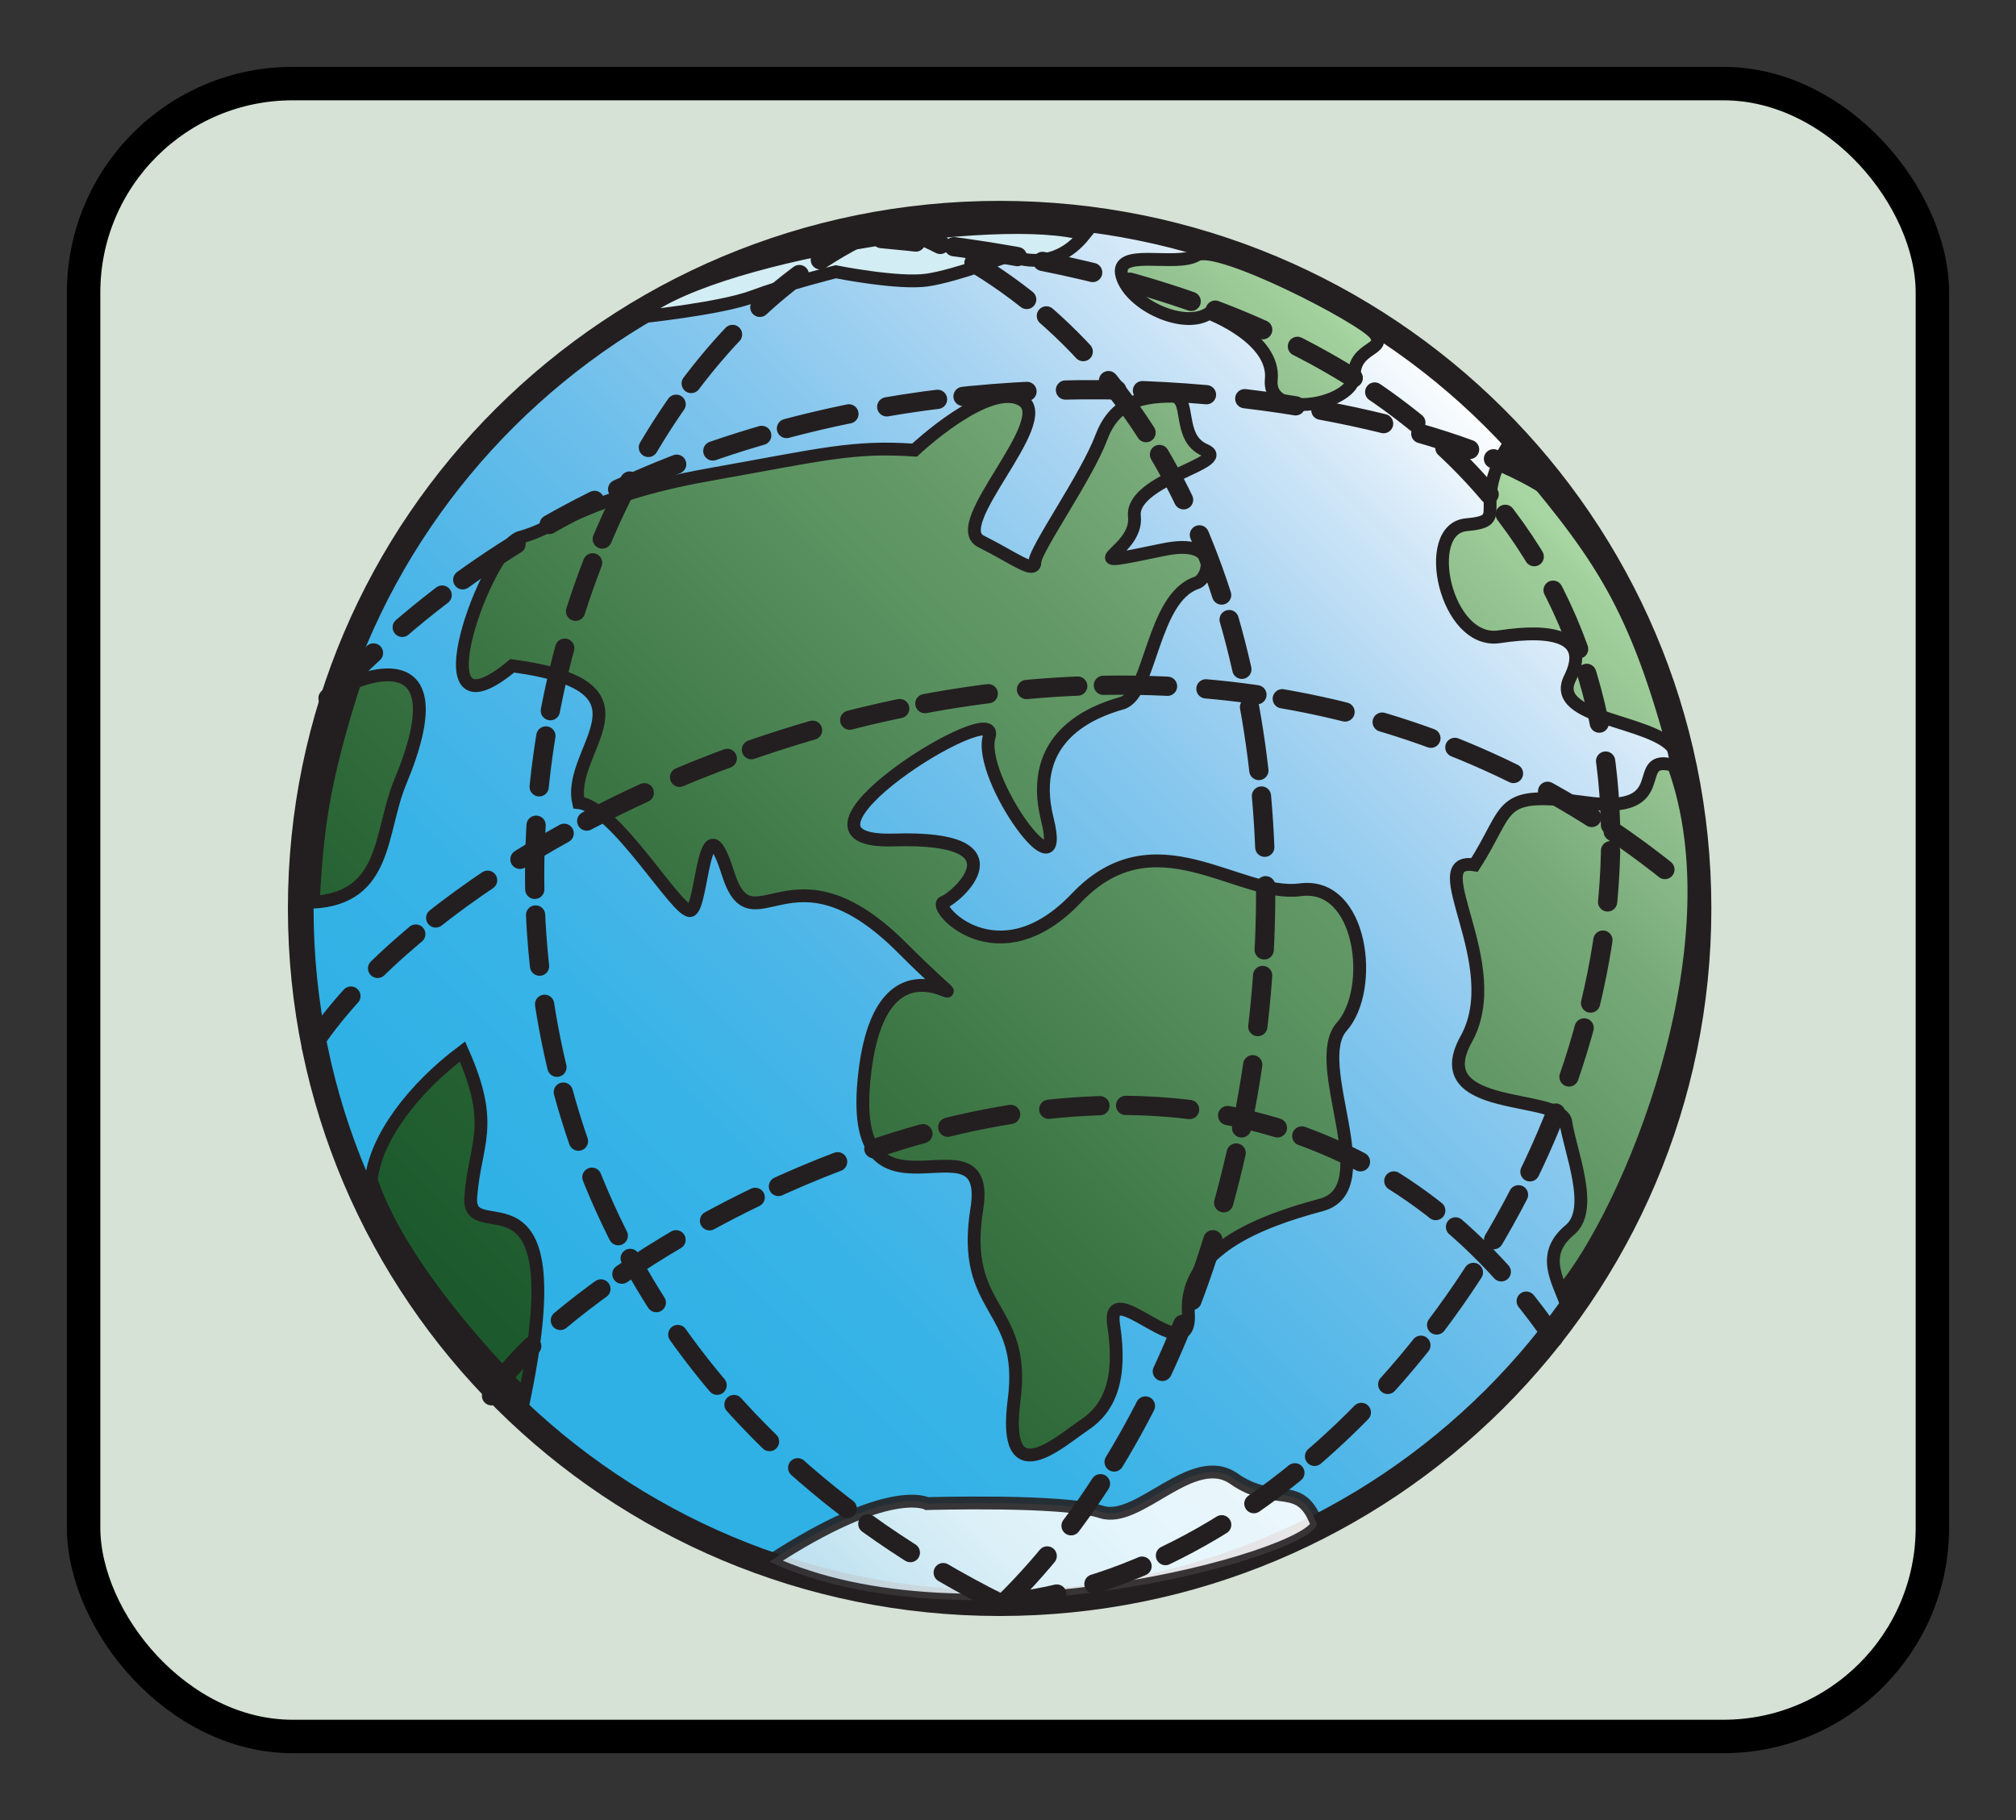 <?xml version="1.0"?>
<svg xmlns="http://www.w3.org/2000/svg" version="1.0" width="100%" height="100%" viewBox="1.207 42.202 96.461 87.088"><rect x="1.207" y="42.202" width="96.461" height="87.088" fill="#333333" stroke="none"/><style type="text/css"/><defs xmlns="http://www.w3.org/2000/svg" id="defs">
    <style type="text/css" id="style2386">
      @font-face {
        font-family: 'VKB KonQa'; 
        font-weight: normal;
        src: url("../fonts/VKB%20KonQa.svg#konqa") format(svg)
      }
      @font-face {
        font-family: 'Peace'; 
        font-weight: normal;
        src: url("../fonts/Peace.svg#peace") format(svg)
      }
   </style>
    <linearGradient x1="102.758" y1="92.284" x2="195.356" y2="184.881" id="XMLID_10_" gradientUnits="userSpaceOnUse" gradientTransform="matrix(-1,0,0,1,256,0)">
      <stop style="stop-color: rgb(66, 138, 255); stop-opacity: 1;" offset="0" id="stop2663"/>
      <stop style="stop-color: rgb(0, 51, 153); stop-opacity: 1;" offset="1" id="stop2665"/>
    </linearGradient>
    <linearGradient xmlns:inkscape="http://www.inkscape.org/namespaces/inkscape" xmlns:xlink="http://www.w3.org/1999/xlink" inkscape:collect="always" xlink:href="#XMLID_3_" id="linearGradient5715" gradientUnits="userSpaceOnUse" x1="38.841" y1="188.179" x2="189.468" y2="37.552"/>
    <linearGradient xmlns:inkscape="http://www.inkscape.org/namespaces/inkscape" xmlns:xlink="http://www.w3.org/1999/xlink" inkscape:collect="always" xlink:href="#XMLID_2_" id="linearGradient5713" gradientUnits="userSpaceOnUse" x1="94.924" y1="231.974" x2="141.136" y2="185.762"/>
    <linearGradient xmlns:inkscape="http://www.inkscape.org/namespaces/inkscape" xmlns:xlink="http://www.w3.org/1999/xlink" inkscape:collect="always" xlink:href="#XMLID_1_" id="linearGradient5711" gradientUnits="userSpaceOnUse" x1="34.131" y1="187.074" x2="187.72" y2="33.484"/>
    <linearGradient y2="37.552" x2="189.468" y1="188.179" x1="38.841" gradientUnits="userSpaceOnUse" id="XMLID_3_">
      <stop id="stop5274" style="stop-color:#1C5A2D" offset="0.022"/>
      <stop id="stop5276" style="stop-color:#256132" offset="0.148"/>
      <stop id="stop5278" style="stop-color:#3C7544" offset="0.363"/>
      <stop id="stop5280" style="stop-color:#58915F" offset="0.584"/>
      <stop id="stop5282" style="stop-color:#629866" offset="0.664"/>
      <stop id="stop5284" style="stop-color:#78AA79" offset="0.798"/>
      <stop id="stop5286" style="stop-color:#A2D09D" offset="0.968"/>
      <stop id="stop5288" style="stop-color:#A7D6A2" offset="0.983"/>
      <a:midPointStop xmlns:a="http://ns.adobe.com/AdobeSVGViewerExtensions/3.0/" style="stop-color:#1C5A2D" offset="0.022"/>
      <a:midPointStop xmlns:a="http://ns.adobe.com/AdobeSVGViewerExtensions/3.0/" style="stop-color:#1C5A2D" offset="0.59"/>
      <a:midPointStop xmlns:a="http://ns.adobe.com/AdobeSVGViewerExtensions/3.0/" style="stop-color:#58915F" offset="0.584"/>
      <a:midPointStop xmlns:a="http://ns.adobe.com/AdobeSVGViewerExtensions/3.0/" style="stop-color:#58915F" offset="0.595"/>
      <a:midPointStop xmlns:a="http://ns.adobe.com/AdobeSVGViewerExtensions/3.0/" style="stop-color:#A7D6A2" offset="0.983"/>
    </linearGradient>
    <linearGradient y2="185.762" x2="141.136" y1="231.974" x1="94.924" gradientUnits="userSpaceOnUse" id="XMLID_2_">
      <stop id="stop5259" style="stop-color:#D3E9F2" offset="0.09"/>
      <stop id="stop5261" style="stop-color:#DFEFF5" offset="0.203"/>
      <stop id="stop5263" style="stop-color:#F0F7FA" offset="0.42"/>
      <stop id="stop5265" style="stop-color:#FAFDFF" offset="0.666"/>
      <stop id="stop5267" style="stop-color:#FFFFFF" offset="1"/>
      <a:midPointStop xmlns:a="http://ns.adobe.com/AdobeSVGViewerExtensions/3.0/" style="stop-color:#D3E9F2" offset="0.09"/>
      <a:midPointStop xmlns:a="http://ns.adobe.com/AdobeSVGViewerExtensions/3.0/" style="stop-color:#D3E9F2" offset="0.235"/>
      <a:midPointStop xmlns:a="http://ns.adobe.com/AdobeSVGViewerExtensions/3.0/" style="stop-color:#FFFFFF" offset="1"/>
    </linearGradient>
    <linearGradient y2="33.484" x2="187.72" y1="187.074" x1="34.131" gradientUnits="userSpaceOnUse" id="XMLID_1_">
      <stop id="stop5239" style="stop-color:#2FB1E6" offset="0.09"/>
      <stop id="stop5241" style="stop-color:#38B3E7" offset="0.24"/>
      <stop id="stop5243" style="stop-color:#4DB6E8" offset="0.379"/>
      <stop id="stop5245" style="stop-color:#67BDEA" offset="0.514"/>
      <stop id="stop5247" style="stop-color:#86C7EE" offset="0.646"/>
      <stop id="stop5249" style="stop-color:#ABD5F2" offset="0.776"/>
      <stop id="stop5251" style="stop-color:#D5E9F8" offset="0.903"/>
      <stop id="stop5253" style="stop-color:#FFFFFF" offset="1"/>
      <a:midPointStop xmlns:a="http://ns.adobe.com/AdobeSVGViewerExtensions/3.0/" style="stop-color:#2FB1E6" offset="0.09"/>
      <a:midPointStop xmlns:a="http://ns.adobe.com/AdobeSVGViewerExtensions/3.0/" style="stop-color:#2FB1E6" offset="0.722"/>
      <a:midPointStop xmlns:a="http://ns.adobe.com/AdobeSVGViewerExtensions/3.0/" style="stop-color:#FFFFFF" offset="1"/>
    </linearGradient>
    <inkscape:perspective xmlns:inkscape="http://www.inkscape.org/namespaces/inkscape" xmlns:sodipodi="http://sodipodi.sourceforge.net/DTD/sodipodi-0.dtd" sodipodi:type="inkscape:persp3d" inkscape:vp_x="0 : 526.18109 : 1" inkscape:vp_y="0 : 1000 : 0" inkscape:vp_z="744.09448 : 526.18109 : 1" inkscape:persp3d-origin="372.04724 : 350.78739 : 1" id="perspective4049"/>
    <inkscape:perspective xmlns:inkscape="http://www.inkscape.org/namespaces/inkscape" xmlns:sodipodi="http://sodipodi.sourceforge.net/DTD/sodipodi-0.dtd" id="perspective4628" inkscape:persp3d-origin="372.04724 : 350.78739 : 1" inkscape:vp_z="744.09448 : 526.18109 : 1" inkscape:vp_y="0 : 1000 : 0" inkscape:vp_x="0 : 526.18109 : 1" sodipodi:type="inkscape:persp3d"/>
    <inkscape:perspective xmlns:inkscape="http://www.inkscape.org/namespaces/inkscape" xmlns:sodipodi="http://sodipodi.sourceforge.net/DTD/sodipodi-0.dtd" id="perspective2447" inkscape:persp3d-origin="372.04724 : 350.78739 : 1" inkscape:vp_z="744.09448 : 526.18109 : 1" inkscape:vp_y="0 : 1000 : 0" inkscape:vp_x="0 : 526.18109 : 1" sodipodi:type="inkscape:persp3d"/>
    <style id="style5101" type="text/css">
      #background { fill: #ff9208; }
      #foreground { fill: #056864; stroke: black;}
    </style>
    <inkscape:perspective xmlns:inkscape="http://www.inkscape.org/namespaces/inkscape" xmlns:sodipodi="http://sodipodi.sourceforge.net/DTD/sodipodi-0.dtd" sodipodi:type="inkscape:persp3d" inkscape:vp_x="0 : 526.18109 : 1" inkscape:vp_y="0 : 1000 : 0" inkscape:vp_z="744.09448 : 526.18109 : 1" inkscape:persp3d-origin="372.04724 : 350.78739 : 1" id="perspective5109"/>
    <inkscape:perspective xmlns:inkscape="http://www.inkscape.org/namespaces/inkscape" xmlns:sodipodi="http://sodipodi.sourceforge.net/DTD/sodipodi-0.dtd" id="perspective10" inkscape:persp3d-origin="372.04724 : 350.78739 : 1" inkscape:vp_z="744.09448 : 526.18109 : 1" inkscape:vp_y="0 : 1000 : 0" inkscape:vp_x="0 : 526.18109 : 1" sodipodi:type="inkscape:persp3d"/>
    <inkscape:perspective xmlns:inkscape="http://www.inkscape.org/namespaces/inkscape" xmlns:sodipodi="http://sodipodi.sourceforge.net/DTD/sodipodi-0.dtd" sodipodi:type="inkscape:persp3d" inkscape:vp_x="0 : 526.18109 : 1" inkscape:vp_y="0 : 1000 : 0" inkscape:vp_z="744.09448 : 526.18109 : 1" inkscape:persp3d-origin="372.04724 : 350.78739 : 1" id="perspective5328"/>
    <inkscape:perspective xmlns:inkscape="http://www.inkscape.org/namespaces/inkscape" xmlns:sodipodi="http://sodipodi.sourceforge.net/DTD/sodipodi-0.dtd" id="perspective5282" inkscape:persp3d-origin="372.04724 : 350.78739 : 1" inkscape:vp_z="744.09448 : 526.18109 : 1" inkscape:vp_y="0 : 1000 : 0" inkscape:vp_x="0 : 526.18109 : 1" sodipodi:type="inkscape:persp3d"/>
    <linearGradient xmlns:xlink="http://www.w3.org/1999/xlink" xmlns:inkscape="http://www.inkscape.org/namespaces/inkscape" y2="55.728" x2="281.964" y1="117.515" x1="196.789" gradientTransform="matrix(0.192,0,0,1,4.005,193.498)" gradientUnits="userSpaceOnUse" id="linearGradient4153" xlink:href="#linearGradient3172" inkscape:collect="always"/>
    <linearGradient xmlns:xlink="http://www.w3.org/1999/xlink" xmlns:inkscape="http://www.inkscape.org/namespaces/inkscape" gradientTransform="matrix(0.19,0,0,1,411.035,329.184)" y2="155.811" x2="277.807" y1="60.087" x1="279.275" gradientUnits="userSpaceOnUse" id="linearGradient4149" xlink:href="#linearGradient3172" inkscape:collect="always"/>
    <linearGradient xmlns:xlink="http://www.w3.org/1999/xlink" xmlns:inkscape="http://www.inkscape.org/namespaces/inkscape" gradientUnits="userSpaceOnUse" y2="117.234" x2="304.615" y1="117.515" x1="196.789" id="linearGradient3170" xlink:href="#linearGradient3172" inkscape:collect="always"/>
    <linearGradient xmlns:xlink="http://www.w3.org/1999/xlink" xmlns:inkscape="http://www.inkscape.org/namespaces/inkscape" y2="737.016" x2="470.001" y1="737.016" x1="175.719" gradientTransform="matrix(0.471,0,0,0.471,-49.693,-237.91)" gradientUnits="userSpaceOnUse" id="linearGradient2184" xlink:href="#linearGradient3172" inkscape:collect="always"/>
    <radialGradient xmlns:xlink="http://www.w3.org/1999/xlink" xmlns:inkscape="http://www.inkscape.org/namespaces/inkscape" r="147.143" fy="602.719" fx="328.571" cy="602.719" cx="328.571" gradientTransform="matrix(1,0,0,0.177,0,495.927)" gradientUnits="userSpaceOnUse" id="radialGradient13688" xlink:href="#linearGradient12828" inkscape:collect="always"/>
    <linearGradient xmlns:xlink="http://www.w3.org/1999/xlink" xmlns:inkscape="http://www.inkscape.org/namespaces/inkscape" y2="737.016" x2="470.001" y1="737.016" x1="175.719" gradientTransform="matrix(0.471,0,0,0.471,118.878,123.518)" gradientUnits="userSpaceOnUse" id="linearGradient13633" xlink:href="#linearGradient12001" inkscape:collect="always"/>
    <linearGradient id="linearGradient12001">
      <stop id="stop12003" offset="0" style="stop-color: rgb(27, 74, 120); stop-opacity: 1;"/>
      <stop id="stop12005" offset="1" style="stop-color: rgb(93, 172, 209); stop-opacity: 1;"/>
    </linearGradient>
    <radialGradient xmlns:xlink="http://www.w3.org/1999/xlink" xmlns:inkscape="http://www.inkscape.org/namespaces/inkscape" gradientUnits="userSpaceOnUse" gradientTransform="matrix(1,0,0,0.177,0,495.927)" r="147.143" fy="602.719" fx="328.571" cy="602.719" cx="328.571" id="radialGradient13651" xlink:href="#linearGradient12828" inkscape:collect="always"/>
    <linearGradient id="linearGradient12828">
      <stop style="stop-color: rgb(72, 72, 73); stop-opacity: 1;" offset="0" id="stop12830"/>
      <stop id="stop12862" offset="0" style="stop-color: rgb(67, 67, 68); stop-opacity: 1;"/>
      <stop style="stop-color: rgb(143, 143, 144); stop-opacity: 0;" offset="1" id="stop12832"/>
    </linearGradient>
    <linearGradient id="linearGradient3172">
      <stop style="stop-color: rgb(27, 120, 77); stop-opacity: 1;" offset="0" id="stop3174"/>
      <stop style="stop-color: rgb(93, 209, 119); stop-opacity: 1;" offset="1" id="stop3176"/>
    </linearGradient>
    <inkscape:perspective xmlns:inkscape="http://www.inkscape.org/namespaces/inkscape" xmlns:sodipodi="http://sodipodi.sourceforge.net/DTD/sodipodi-0.dtd" id="perspective7373" inkscape:persp3d-origin="99.550003 : 66.620834 : 1" inkscape:vp_z="199.10001 : 99.931252 : 1" inkscape:vp_y="0 : 1000 : 0" inkscape:vp_x="0 : 99.931252 : 1" sodipodi:type="inkscape:persp3d"/>
    <linearGradient xmlns:inkscape="http://www.inkscape.org/namespaces/inkscape" xmlns:xlink="http://www.w3.org/1999/xlink" inkscape:collect="always" xlink:href="#linearGradient3172" id="linearGradient7407" gradientUnits="userSpaceOnUse" gradientTransform="matrix(0.471,0,0,0.471,180.456,-132.682)" x1="175.719" y1="737.016" x2="470.001" y2="737.016"/>
  </defs>
    <rect xmlns="http://www.w3.org/2000/svg" ry="10" rx="10" y="46.202" x="5.207" height="79.088" width="88.461" id="rect4728" style="opacity:1;fill:#d5e2d5;fill-opacity:1;stroke:#000000;stroke-width:1.6;stroke-linecap:round;stroke-linejoin:round;stroke-miterlimit:4;stroke-dasharray:none;stroke-dashoffset:0;stroke-opacity:1"/>
    <g xmlns="http://www.w3.org/2000/svg" transform="matrix(0.307,0,0,0.307,14.983,51.814)" id="g5672" style="overflow:visible">
      <g id="Layer_3_11_">
        <linearGradient id="linearGradient5722" gradientUnits="userSpaceOnUse" x1="34.131" y1="187.074" x2="187.72" y2="33.484">
          <stop offset="0.09" style="stop-color:#2FB1E6" id="stop5599"/>
          <stop offset="0.24" style="stop-color:#38B3E7" id="stop5601"/>
          <stop offset="0.379" style="stop-color:#4DB6E8" id="stop5603"/>
          <stop offset="0.514" style="stop-color:#67BDEA" id="stop5605"/>
          <stop offset="0.646" style="stop-color:#86C7EE" id="stop5607"/>
          <stop offset="0.776" style="stop-color:#ABD5F2" id="stop5609"/>
          <stop offset="0.903" style="stop-color:#D5E9F8" id="stop5611"/>
          <stop offset="1" style="stop-color:#FFFFFF" id="stop5613"/>
          <a:midPointStop xmlns:a="http://ns.adobe.com/AdobeSVGViewerExtensions/3.0/" offset="0.09" style="stop-color:#2FB1E6"/>
          <a:midPointStop xmlns:a="http://ns.adobe.com/AdobeSVGViewerExtensions/3.0/" offset="0.722" style="stop-color:#2FB1E6"/>
          <a:midPointStop xmlns:a="http://ns.adobe.com/AdobeSVGViewerExtensions/3.0/" offset="1" style="stop-color:#FFFFFF"/>
        </linearGradient>
        <path style="fill:url(#linearGradient5711);stroke:#231f20;stroke-width:4;stroke-linecap:round" class="st2" d="M 219.852,110.278 C 219.852,170.081 171.084,218.56 110.925,218.56 C 50.766,218.56 1.998,170.081 1.998,110.278 C 1.998,50.477 50.766,1.998 110.925,1.998 C 171.084,1.998 219.852,50.477 219.852,110.278 z" id="path5615"/>
      </g>
      <g id="Layer_2_11_">
        <linearGradient id="linearGradient5734" gradientUnits="userSpaceOnUse" x1="94.924" y1="231.974" x2="141.136" y2="185.762">
          <stop offset="0.09" style="stop-color:#D3E9F2" id="stop5619"/>
          <stop offset="0.203" style="stop-color:#DFEFF5" id="stop5621"/>
          <stop offset="0.42" style="stop-color:#F0F7FA" id="stop5623"/>
          <stop offset="0.666" style="stop-color:#FAFDFF" id="stop5625"/>
          <stop offset="1" style="stop-color:#FFFFFF" id="stop5627"/>
          <a:midPointStop xmlns:a="http://ns.adobe.com/AdobeSVGViewerExtensions/3.0/" offset="0.09" style="stop-color:#D3E9F2"/>
          <a:midPointStop xmlns:a="http://ns.adobe.com/AdobeSVGViewerExtensions/3.0/" offset="0.235" style="stop-color:#D3E9F2"/>
          <a:midPointStop xmlns:a="http://ns.adobe.com/AdobeSVGViewerExtensions/3.0/" offset="1" style="stop-color:#FFFFFF"/>
        </linearGradient>
        <path style="opacity:0.89;fill:url(#linearGradient5713);stroke:#231f20;stroke-width:2" class="st1" d="M 75.045,212.094 C 93.793,199.811 99.611,203.043 99.611,203.043 C 99.611,203.043 120.944,202.397 126.762,204.336 C 132.58,206.276 140.984,194.64 147.449,199.165 C 153.913,203.69 157.792,199.165 160.378,206.276 C 159.084,211.448 105.429,226.316 75.045,212.094 z" id="path5629"/>
        <path style="fill:#d2edf3;stroke:#231f20;stroke-width:2" class="st4" d="M 54.359,18.158 C 54.359,18.158 67.288,16.864 72.46,14.925 C 77.631,12.986 85.389,11.047 85.389,11.047 C 85.389,11.047 95.086,12.986 99.611,12.34 C 104.136,11.693 112.54,8.461 112.54,8.461 C 112.54,8.461 119.004,11.693 124.176,5.229 C 111.247,1.35 64.702,8.461 54.359,18.158 z" id="path5631"/>
        <linearGradient id="linearGradient5743" gradientUnits="userSpaceOnUse" x1="38.841" y1="188.179" x2="189.468" y2="37.552">
          <stop offset="0.022" style="stop-color:#1C5A2D" id="stop5634"/>
          <stop offset="0.148" style="stop-color:#256132" id="stop5636"/>
          <stop offset="0.363" style="stop-color:#3C7544" id="stop5638"/>
          <stop offset="0.584" style="stop-color:#58915F" id="stop5640"/>
          <stop offset="0.664" style="stop-color:#629866" id="stop5642"/>
          <stop offset="0.798" style="stop-color:#78AA79" id="stop5644"/>
          <stop offset="0.968" style="stop-color:#A2D09D" id="stop5646"/>
          <stop offset="0.983" style="stop-color:#A7D6A2" id="stop5648"/>
          <a:midPointStop xmlns:a="http://ns.adobe.com/AdobeSVGViewerExtensions/3.0/" offset="0.022" style="stop-color:#1C5A2D"/>
          <a:midPointStop xmlns:a="http://ns.adobe.com/AdobeSVGViewerExtensions/3.0/" offset="0.59" style="stop-color:#1C5A2D"/>
          <a:midPointStop xmlns:a="http://ns.adobe.com/AdobeSVGViewerExtensions/3.0/" offset="0.584" style="stop-color:#58915F"/>
          <a:midPointStop xmlns:a="http://ns.adobe.com/AdobeSVGViewerExtensions/3.0/" offset="0.595" style="stop-color:#58915F"/>
          <a:midPointStop xmlns:a="http://ns.adobe.com/AdobeSVGViewerExtensions/3.0/" offset="0.983" style="stop-color:#A7D6A2"/>
        </linearGradient>
        <path style="fill:url(#linearGradient5715);stroke:#231f20;stroke-width:2" class="st0" d="M 97.671,38.844 C 97.671,38.844 109.307,27.855 114.479,31.087 C 119.651,34.319 102.779,50.448 108.015,53.066 C 113.186,55.652 116.418,58.238 116.418,56.298 C 116.418,54.359 124.48,42.988 126.762,36.905 C 128.701,31.733 132.42,30.44 137.751,30.44 C 140.983,30.44 138.397,36.905 142.923,38.844 C 147.448,40.783 131.287,43.369 131.933,49.187 C 132.58,55.006 120.944,57.591 136.458,54.359 C 145.52,52.472 143.57,58.884 141.63,59.531 C 134.638,61.861 134.52,76.985 129.994,78.278 C 125.469,79.571 115.126,83.45 118.358,96.379 C 121.59,109.308 107.369,89.915 109.308,83.45 C 111.247,76.985 73.752,100.257 94.439,99.611 C 115.126,98.964 104.135,108.661 102.196,109.308 C 100.257,109.954 110.6,121.59 122.883,108.661 C 135.166,95.732 148.095,108.662 157.792,107.369 C 167.488,106.076 169.427,122.884 164.256,128.702 C 159.085,134.519 170.721,153.913 161.024,156.499 C 151.327,159.085 139.691,163.61 140.338,173.307 C 140.984,183.003 127.408,166.842 128.701,175.246 C 129.994,183.65 128.054,188.176 124.176,190.761 C 120.297,193.347 111.247,201.751 113.186,186.882 C 115.126,172.014 104.782,173.307 107.368,157.145 C 109.954,140.984 86.681,162.964 89.914,135.812 C 93.146,108.661 113.186,133.874 95.732,116.419 C 78.278,98.964 72.46,117.065 68.581,104.783 C 64.702,92.5 64.702,109.954 62.763,110.601 C 60.823,111.247 51.127,94.439 45.309,93.793 C 43.369,85.389 58.884,75.692 34.965,72.46 C 19.45,85.389 31.086,53.713 36.258,52.42 C 41.43,51.127 47.248,45.956 65.349,42.723 C 83.449,39.491 87.975,38.198 97.671,38.844 z M 3.936,109.308 C 15.572,108.661 14.279,98.318 17.511,90.561 C 27.107,67.526 10.4,75.046 10.4,75.046 C 5.229,91.207 4.582,98.318 3.936,109.308 z M 36.905,186.236 C 44.662,148.095 27.854,163.61 28.5,155.206 C 29.147,146.802 32.379,144.216 27.207,132.58 C 19.45,138.398 13.632,146.156 12.986,152.62 C 18.158,168.135 36.905,186.236 36.905,186.236 z M 190.114,38.198 C 184.296,47.895 190.761,49.834 183.65,50.48 C 176.538,51.127 180.417,69.228 188.821,67.935 C 197.226,66.642 203.044,67.935 199.811,74.399 C 196.579,80.864 212.74,80.864 215.973,85.389 C 209.508,61.47 203.69,54.359 190.114,38.198 z M 215.973,87.975 C 208.861,86.036 216.618,95.732 202.397,93.793 C 188.175,91.854 190.761,94.439 184.942,103.49 C 176.539,102.197 190.115,119.004 183.65,130.641 C 177.185,142.277 198.519,139.044 199.165,143.57 C 199.811,148.095 203.691,157.145 199.811,160.377 C 195.932,163.61 197.226,166.842 198.518,170.075 C 208.862,157.792 226.315,116.419 215.973,87.975 z M 143.569,17.511 C 143.569,17.511 153.912,21.39 153.266,27.855 C 152.62,34.319 166.195,31.733 166.195,27.208 C 166.195,22.683 171.367,23.329 169.428,20.744 C 167.488,18.158 144.862,6.521 141.63,8.461 C 138.398,10.4 128.701,7.168 129.994,11.693 C 131.287,16.218 139.69,20.097 143.569,17.511 z" id="path5650"/>
      </g>
      <g id="Layer_1_11_">
        <path style="fill:none;stroke:#231f20;stroke-width:3;stroke-linecap:round;stroke-miterlimit:5;stroke-dasharray:10, 6, 8, 4" class="st3" d="M 110.925,218.56 C 3.937,164.902 31.732,33.671 89.914,5.229" id="path5653"/>
        <path style="fill:none;stroke:#231f20;stroke-width:3;stroke-linecap:round;stroke-miterlimit:5;stroke-dasharray:10, 6, 8, 4" class="st3" d="M 111.57,218.558 C 166.196,164.902 172.015,30.44 91.854,2.642" id="path5655"/>
        <path style="fill:none;stroke:#231f20;stroke-width:3;stroke-linecap:round;stroke-miterlimit:5;stroke-dasharray:10, 6, 8, 4" class="st3" d="M 109.965,218.681 C 199.165,211.447 279.637,22.561 92.499,5.875" id="path5657"/>
        <path style="fill:none;stroke:#231f20;stroke-width:3;stroke-linecap:round;stroke-miterlimit:5;stroke-dasharray:10, 6, 8, 4" class="st3" d="M 31.733,186.235 C 41.43,166.842 144.216,100.257 197.226,177.186" id="path5659"/>
        <path style="fill:none;stroke:#231f20;stroke-width:3;stroke-linecap:round;stroke-miterlimit:5;stroke-dasharray:10, 6, 8, 4" class="st3" d="M 3.663,131.812 C 30.44,91.207 142.277,41.43 219.205,108.015" id="path5661"/>
        <path style="fill:none;stroke:#231f20;stroke-width:3;stroke-linecap:round;stroke-miterlimit:5;stroke-dasharray:10, 6, 8, 4" class="st3" d="M 6.249,77.51 C 70.52,9.107 173.307,29.148 196.579,44.663" id="path5663"/>
      </g>
    </g>
  </svg>
